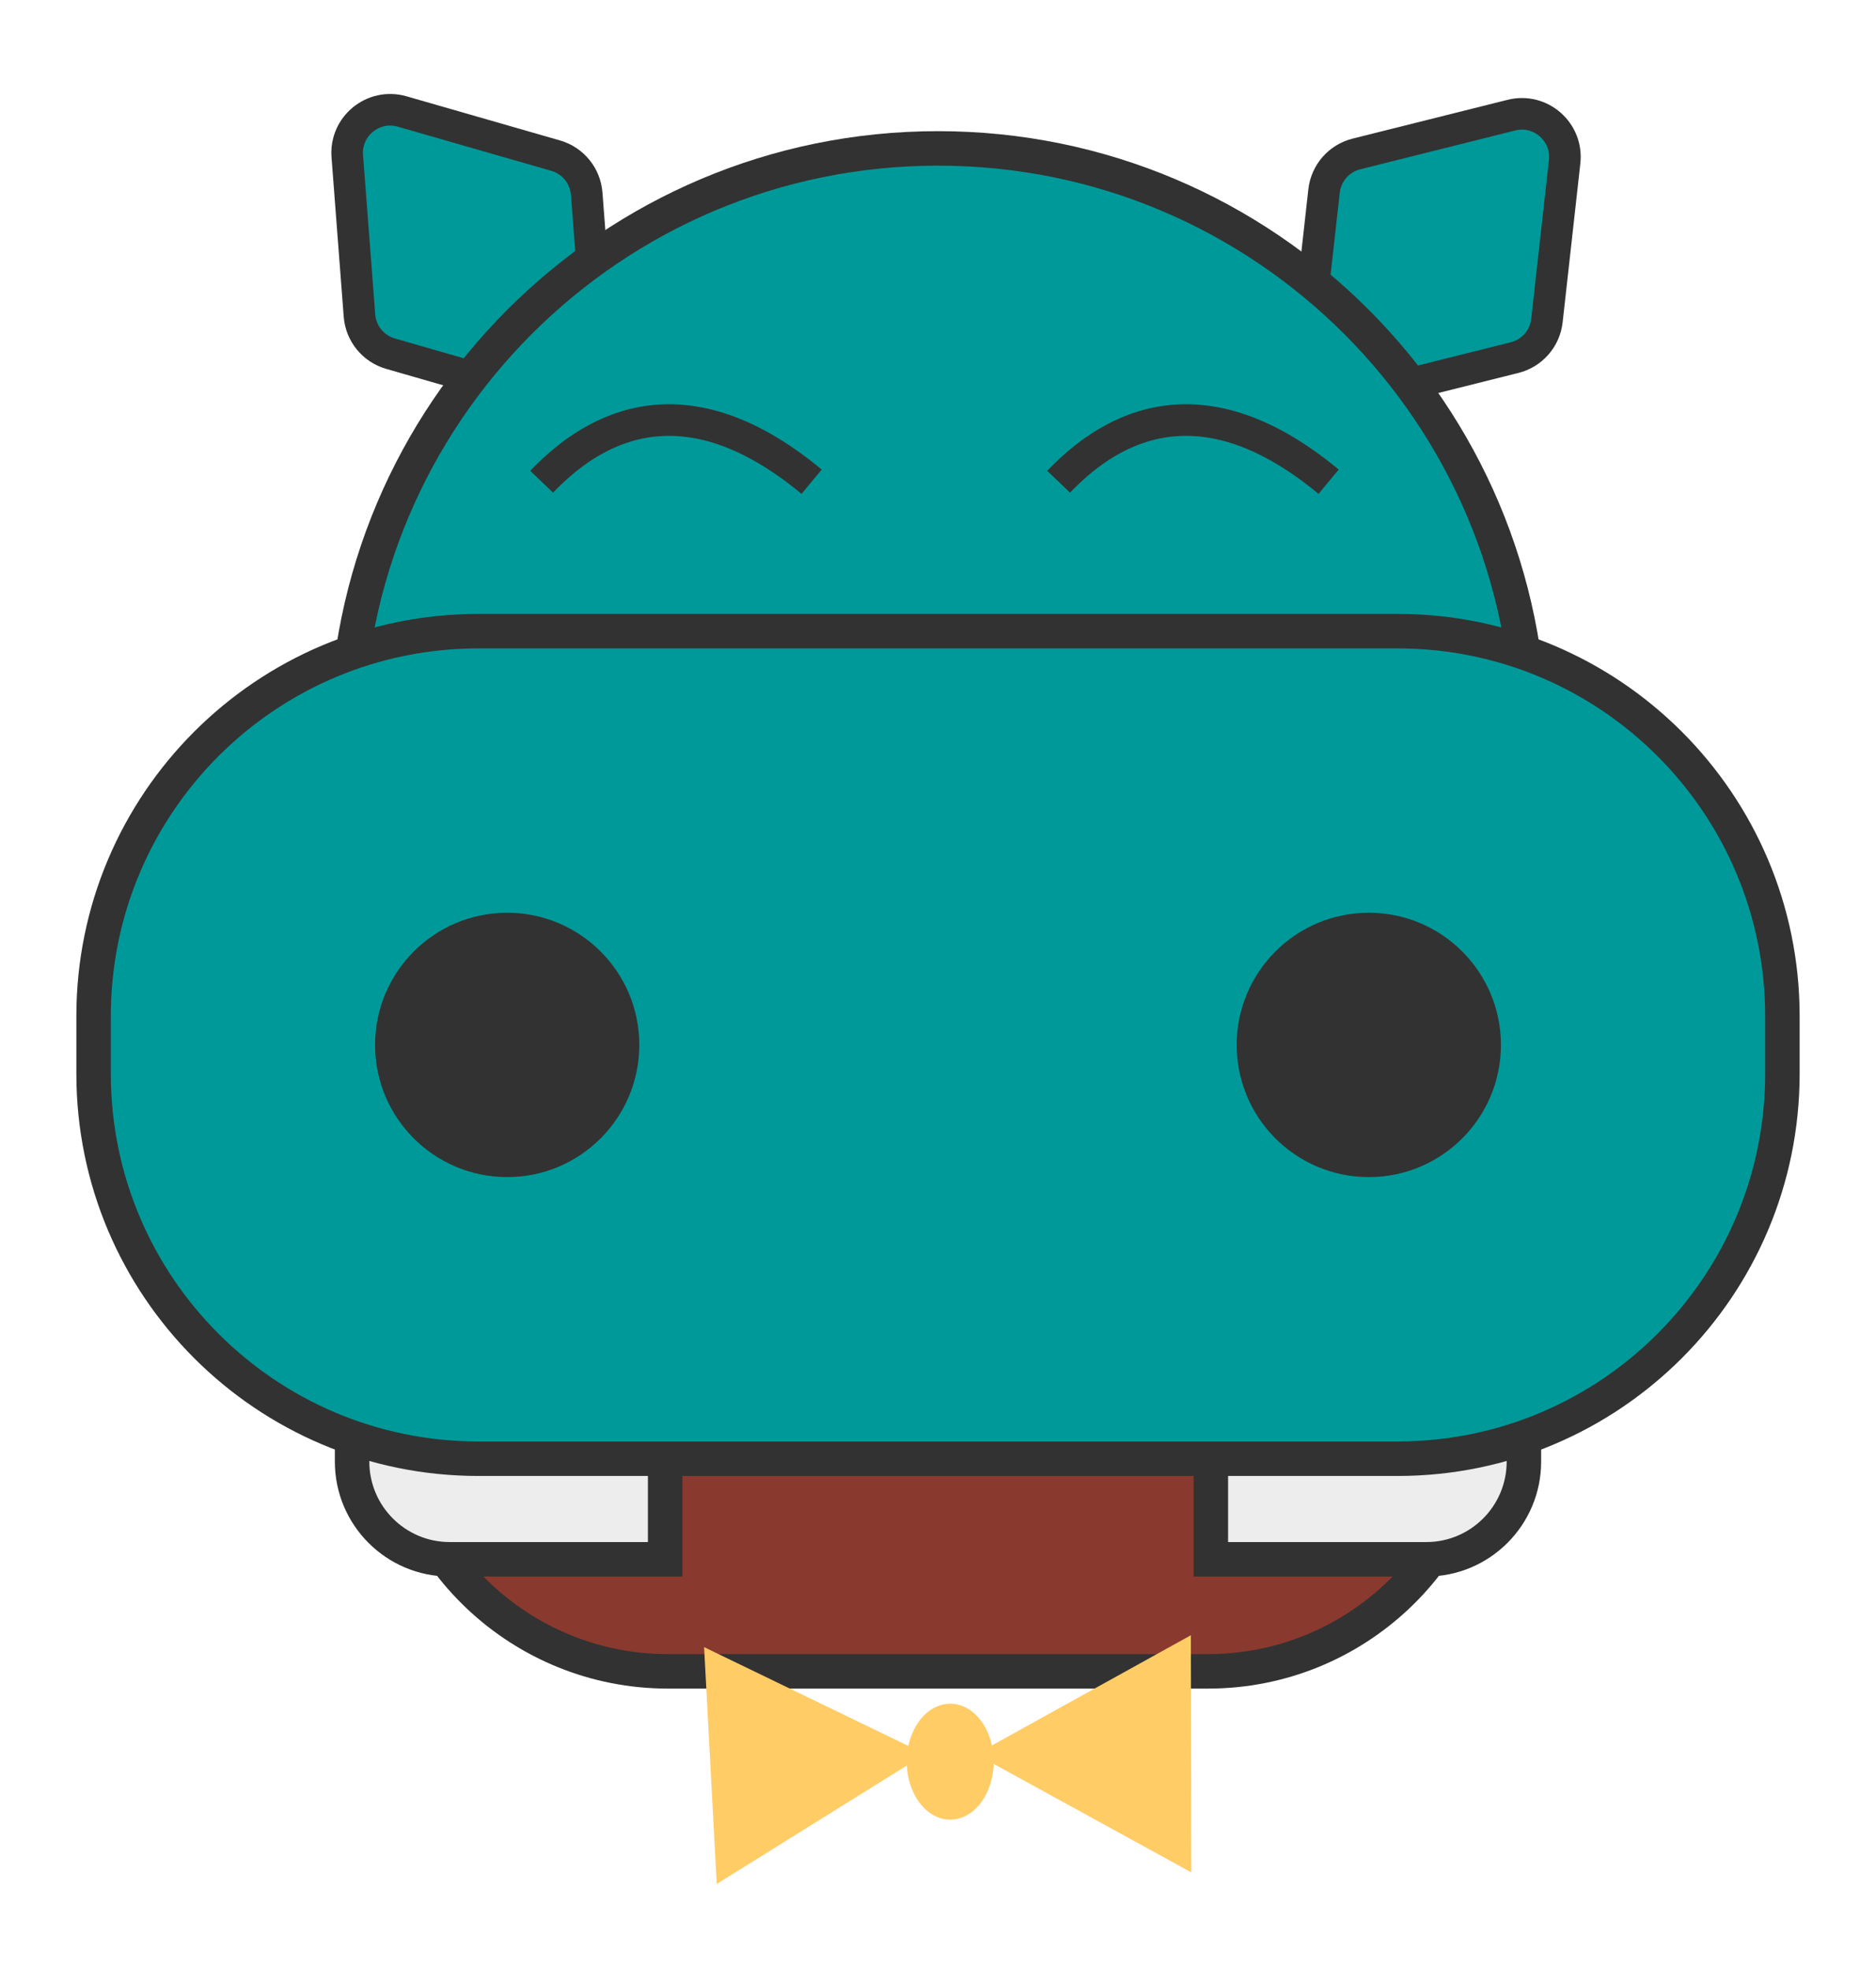 <svg width="101" height="106" viewBox="0 0 101 106" fill="none" xmlns="http://www.w3.org/2000/svg">
<path d="M19.353 16.98L18.697 8.405C18.573 6.793 20.096 5.553 21.65 5.999L29.915 8.375C30.846 8.642 31.513 9.461 31.587 10.427L32.244 19.001C32.367 20.614 30.844 21.854 29.29 21.408L21.025 19.032C20.094 18.765 19.427 17.946 19.353 16.98Z" fill="#009999" stroke="#323232" stroke-width="1.701"/>
<path d="M73.026 8.285L81.369 6.197C82.938 5.804 84.416 7.097 84.237 8.704L83.284 17.251C83.177 18.214 82.482 19.008 81.542 19.244L73.2 21.331C71.631 21.724 70.152 20.431 70.331 18.824L71.284 10.278C71.392 9.315 72.087 8.52 73.026 8.285Z" fill="#009999" stroke="#323232" stroke-width="1.701"/>
<path d="M82.354 39.839C82.354 57.432 68.092 71.693 50.5 71.693C32.908 71.693 18.646 57.432 18.646 39.839C18.646 22.247 32.908 7.986 50.5 7.986C68.092 7.986 82.354 22.247 82.354 39.839Z" fill="#009999" stroke="#323232" stroke-width="1.856"/>
<path d="M21.149 76.023H79.851C79.372 83.789 72.922 89.939 65.035 89.939H35.965C28.078 89.939 21.628 83.789 21.149 76.023Z" fill="#8A392E" stroke="#323232" stroke-width="1.856"/>
<path d="M18.956 76.023H35.81V83.909H24.213C21.309 83.909 18.956 81.555 18.956 78.651V76.023Z" fill="#EDEDED" stroke="#323232" stroke-width="1.856"/>
<path d="M65.19 76.023H82.044V78.651C82.044 81.555 79.691 83.909 76.787 83.909H65.19V76.023Z" fill="#EDEDED" stroke="#323232" stroke-width="1.856"/>
<path d="M25.759 33.964H75.241C86.684 33.964 95.961 43.24 95.961 54.684V57.776C95.961 69.22 86.684 78.497 75.241 78.497H25.759C14.316 78.497 5.039 69.22 5.039 57.776V54.684C5.039 43.24 14.316 33.964 25.759 33.964Z" fill="#009999" stroke="#323232" stroke-width="1.856"/>
<circle cx="27.306" cy="56.23" r="7.113" fill="#323232"/>
<circle cx="73.694" cy="56.23" r="7.113" fill="#323232"/>
<path d="M29.161 25.923C31.532 23.449 36.429 19.892 43.696 25.923" stroke="#323232" stroke-width="1.701"/>
<path d="M56.994 25.923C59.365 23.449 64.262 19.892 71.53 25.923" stroke="#323232" stroke-width="1.701"/>
<path d="M49.81 94.391L38.587 101.38L37.907 88.635L49.81 94.391Z" fill="#FFCC66"/>
<path d="M52.547 94.398L64.114 87.995L64.138 100.758L52.547 94.398Z" fill="#FFCC66"/>
<ellipse cx="51.157" cy="94.799" rx="2.34" ry="3.119" fill="#FFCC66"/>
</svg>

